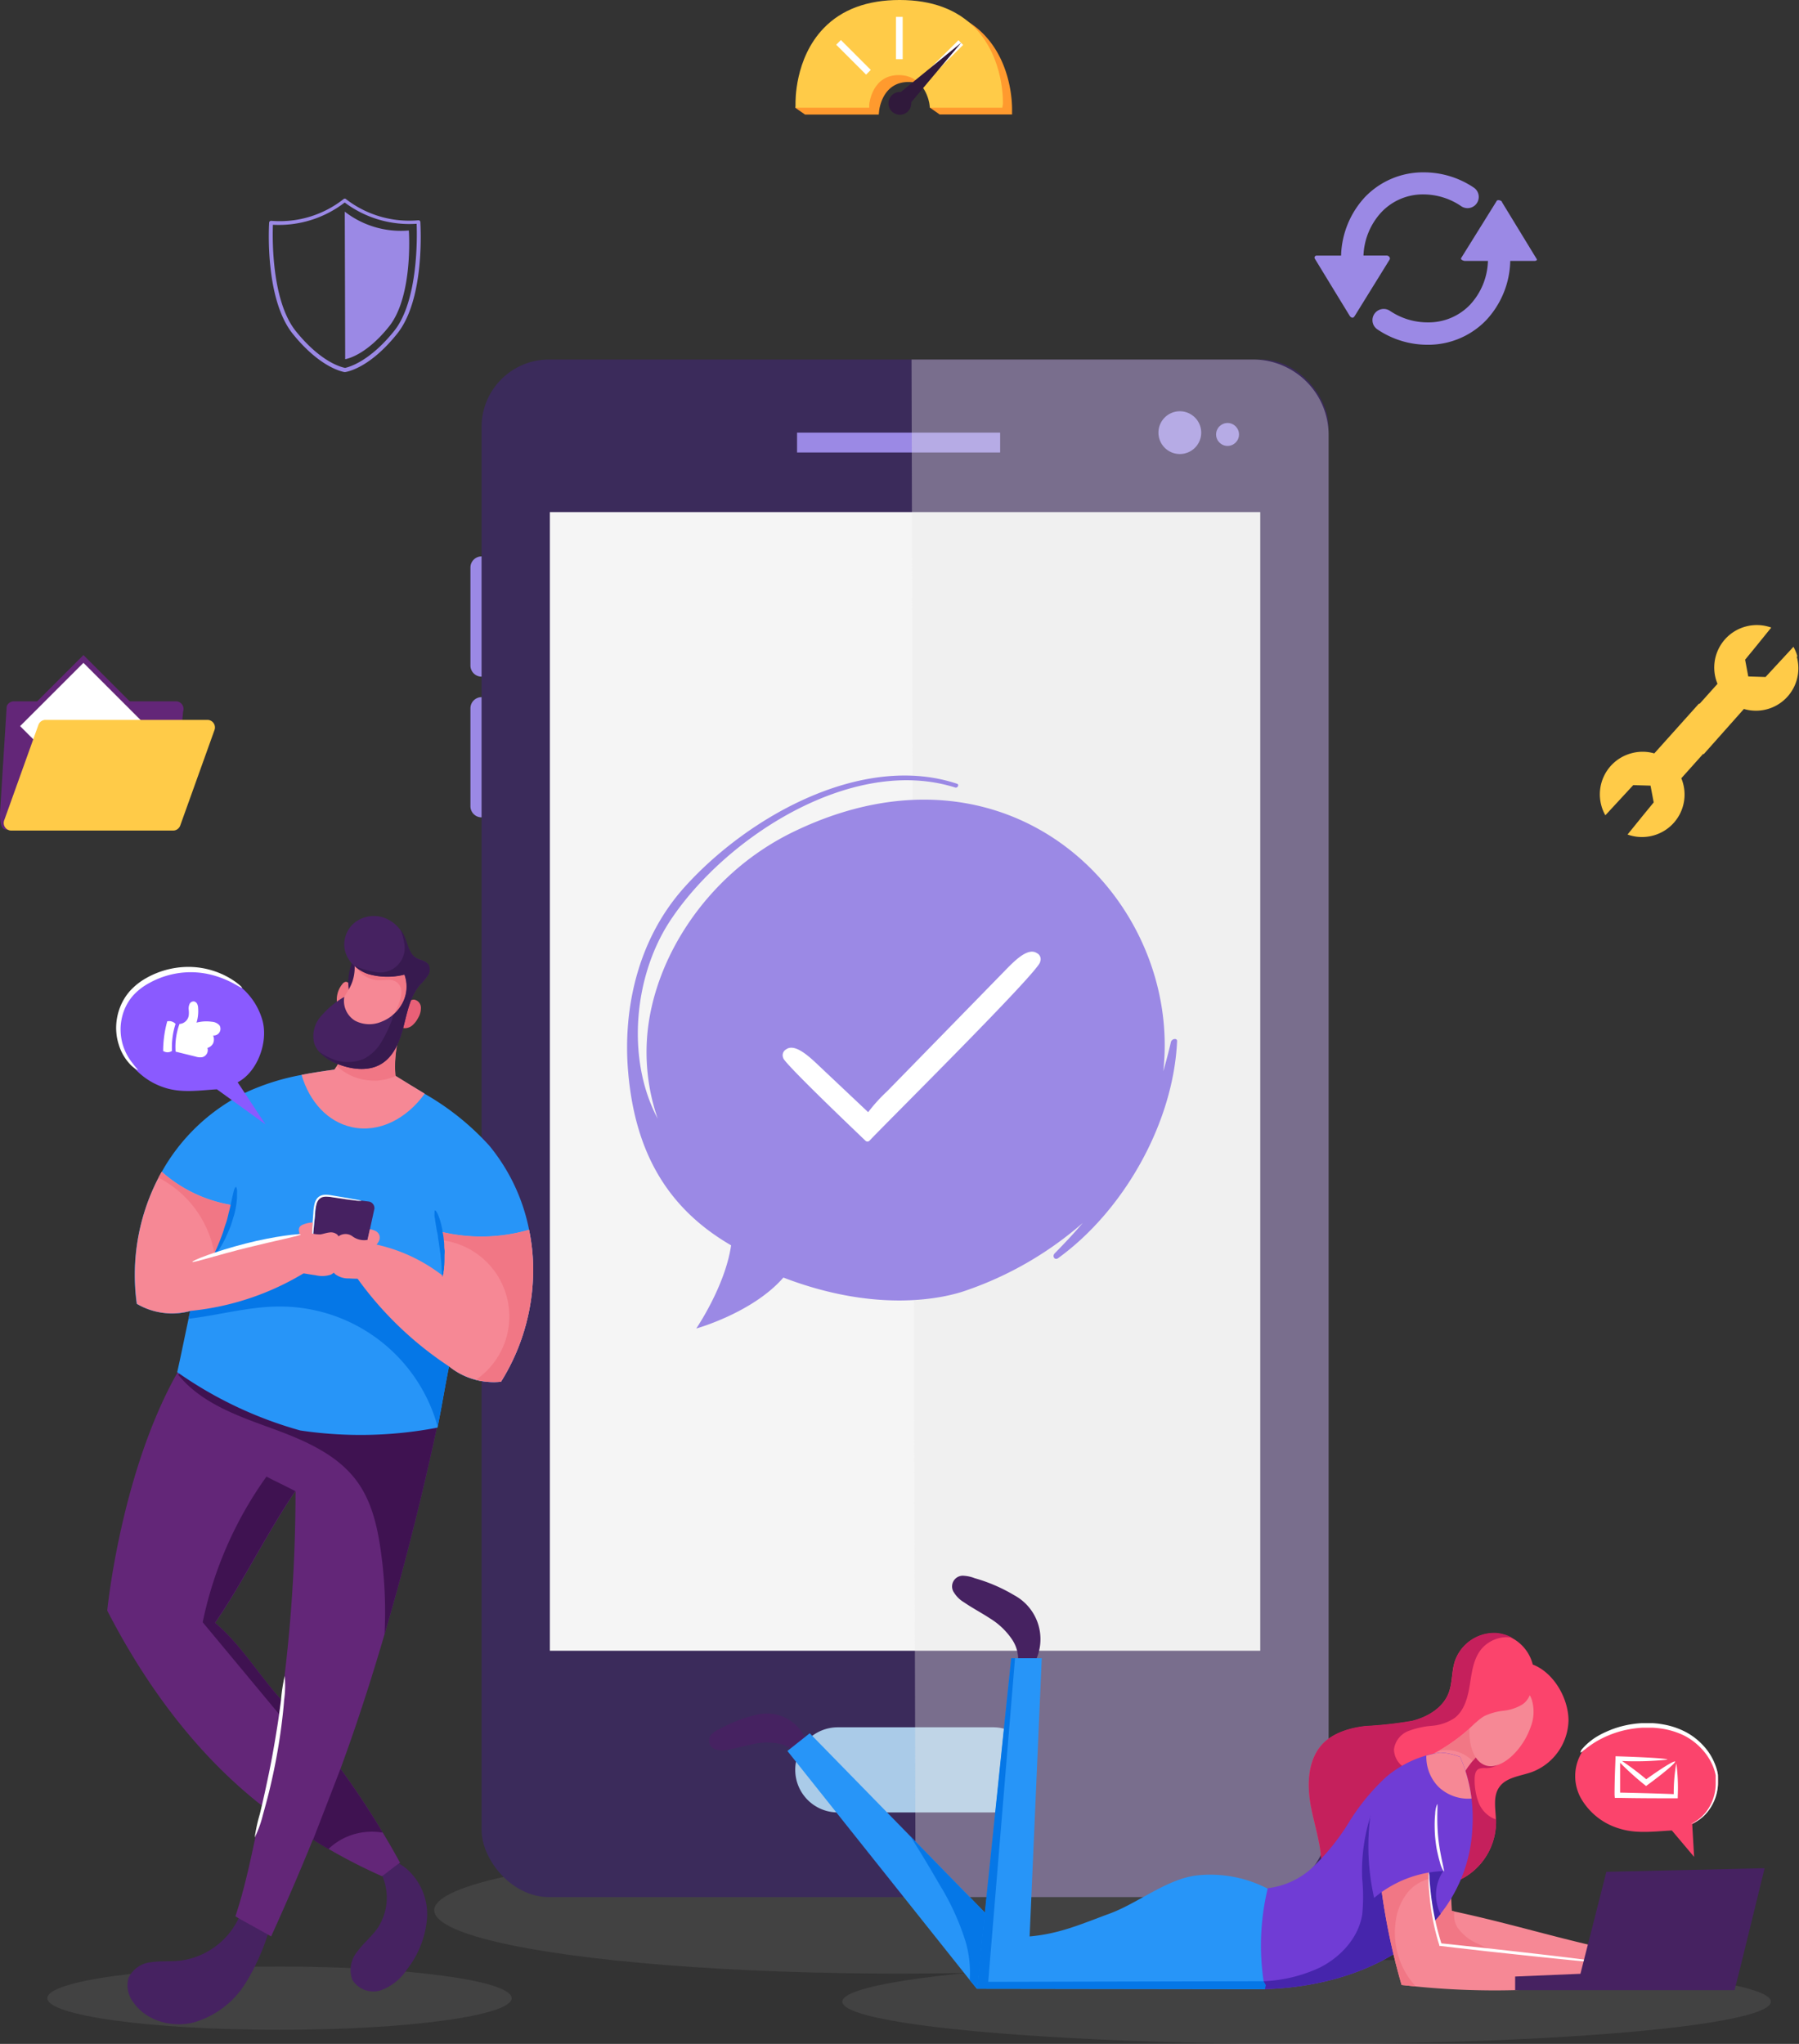 <svg xmlns="http://www.w3.org/2000/svg" viewBox="0 0 268.41 304.9"><rect x="0" y="0" width="268.41" height="304.9" fill="#333333" stroke="none"/><defs><style>.cls-1{isolation:isolate;}.cls-2{fill:gray;opacity:0.2;}.cls-12,.cls-2{mix-blend-mode:multiply;}.cls-3{fill:#ff9a2e;}.cls-4{fill:#ffcb48;}.cls-5{fill:#fff;}.cls-6{fill:#30193b;}.cls-7{fill:#632678;}.cls-8{fill:#9b89e5;}.cls-9{fill:#3b2b5b;}.cls-10{fill:#f5f5f5;}.cls-11{fill:#aacbe8;}.cls-12{opacity:0.36;}.cls-13{fill:#e7e7e7;}.cls-14{fill:#462261;}.cls-15{fill:#3f1251;}.cls-16{fill:#2795f8;}.cls-17{fill:#f68895;}.cls-18{fill:#f17785;}.cls-19{fill:#371a4f;}.cls-20{fill:#e96077;}.cls-21{fill:#462161;}.cls-22{fill:#0577e7;}.cls-23{fill:#8a5aff;}.cls-24{fill:#fb446c;}.cls-25{fill:#c5205c;}.cls-26{fill:#703cd5;}.cls-27{fill:#4625ac;}</style></defs><g class="cls-1"><g id="Capa_2" data-name="Capa 2"><g id="Header"><ellipse class="cls-2" cx="41.7" cy="298.08" rx="34.64" ry="4.72"/><ellipse class="cls-2" cx="134.06" cy="284.96" rx="69.27" ry="9.45"/><ellipse class="cls-2" cx="194.94" cy="298.6" rx="69.27" ry="6.3"/><path class="cls-3" d="M151,17.08h-10.8l-1.42-1s.72-3.85-3.23-3.85-4.38,4.19-4.39,4.37l-.05.49h-11l-1.43-1a24.08,24.08,0,0,1,5.62-10.85C127,2.43,130.75,1,135.57,1s8.61,1.41,11.28,4.2C151.22,9.77,151,16.29,151,16.56Z"/><path class="cls-4" d="M149.54,16.07h-10.8l-.06-.48c0-.17-.64-4.39-4.59-4.39s-4.38,4.19-4.4,4.37l0,.5h-11l0-.53c0-.27-.18-6.79,4.21-11.34,2.69-2.79,6.5-4.2,11.32-4.2s8.61,1.41,11.28,4.2c4.36,4.55,4.14,11.07,4.13,11.35Z"/><path class="cls-5" d="M134.68,8.83h-1V2.52h1Z"/><path class="cls-5" d="M139.23,11.13l-.7-.7L143,6l.7.7Z"/><path class="cls-5" d="M124.76,6.67l.7-.7,4.46,4.46-.7.7Z"/><path class="cls-6" d="M143.41,6.37l-9,7.35h-.15a1.7,1.7,0,1,0,1.7,1.7,1,1,0,0,0,0-.17Z"/><path class="cls-7" d="M24.82,121.89,1.18,123.78C.4,123.78,0,123.5,0,121.3l1-15.93a1.14,1.14,0,0,1,1.07-.75H26.25a1.14,1.14,0,0,1,1.07,1.52l-1.44,15A1.13,1.13,0,0,1,24.82,121.89Z"/><rect class="cls-5" x="7.26" y="100.44" width="14.18" height="19.56" transform="translate(-73.74 42.43) rotate(-45)"/><path class="cls-7" d="M16.25,122.73,1.84,108.32l10.61-10.6,14.41,14.41ZM3,108.32l13.25,13.25,9.45-9.44L12.45,98.88Z"/><path class="cls-4" d="M25.87,123.9H1.68a1.13,1.13,0,0,1-1.06-1.51l5.11-14.25a1.13,1.13,0,0,1,1.06-.75H31A1.13,1.13,0,0,1,32,108.91l-5.11,14.24A1.13,1.13,0,0,1,25.87,123.9Z"/><path class="cls-8" d="M202.11,47.16l5.21-8.42c.18-.29-.13-.62-.42-.62h-3.47a10.06,10.06,0,0,1,2.67-6.46A8.52,8.52,0,0,1,212.41,29,10.06,10.06,0,0,1,218,30.75,1.67,1.67,0,0,0,219.91,28a13.34,13.34,0,0,0-7.5-2.29,12,12,0,0,0-8.72,3.65,13.35,13.35,0,0,0-3.6,8.77h-3.66a.3.3,0,0,0-.25.47q2.59,4.26,5.2,8.52a.39.39,0,0,0,.08.1c.16.18.45.27.59,0h0A.26.26,0,0,0,202.11,47.16Z"/><path class="cls-8" d="M229.28,38.65l-5.17-8.47c0-.22-.51-.42-.74-.27a.13.13,0,0,0-.09.11L218,38.5c-.14.24.39.42.52.42H222a10,10,0,0,1-2.68,6.55A8.55,8.55,0,0,1,213,48.09a10,10,0,0,1-5.62-1.72,1.68,1.68,0,0,0-2.32.45,1.66,1.66,0,0,0,.45,2.32A13.33,13.33,0,0,0,213,51.43a12,12,0,0,0,8.72-3.65,13.35,13.35,0,0,0,3.61-8.86H229C229.15,38.92,229.38,38.82,229.28,38.65Z"/><path class="cls-8" d="M51.51,55.5h-.14c-.85-.17-3.93-1.07-7.65-5.65-4.25-5.23-3.59-16.17-3.56-16.64a.26.26,0,0,1,.1-.2.34.34,0,0,1,.22-.07,15.38,15.38,0,0,0,10.69-3.17h0l.1-.08a.29.29,0,0,1,.34,0l.07.06A15.43,15.43,0,0,0,62.4,32.86a.26.26,0,0,1,.21.06.29.29,0,0,1,.11.21c0,.46.75,11.4-3.46,16.65-3.69,4.61-6.77,5.53-7.63,5.7Zm-10.79-22c-.07,1.8-.27,11.35,3.45,15.94s6.74,5.33,7.32,5.44h0c.66-.14,3.69-1,7.31-5.5s3.44-14.15,3.36-16a16.05,16.05,0,0,1-10.73-3.17A16.11,16.11,0,0,1,40.72,33.53Z"/><path class="cls-8" d="M61,34.38a13.64,13.64,0,0,1-9.5-2.76l-.06-.05s.07,22,.06,22,.07,0,.07,0c.59-.12,3.27-.86,6.47-4.86C61.7,44.14,61,34.38,61,34.38Z"/><path class="cls-4" d="M268.17,97.91a6,6,0,0,0-.59-1.42l-4.16,4.5-2.58-.08-.47-2.5,1.47-1.79,2.43-3,0,0a6.36,6.36,0,0,0-3.87-.14,6.33,6.33,0,0,0-4.4,7.81,7.61,7.61,0,0,0,.25.72L253.57,105l-.07-.06-6.68,7.45a6.27,6.27,0,0,0-3.49,0,6.34,6.34,0,0,0-4.4,7.81,6,6,0,0,0,.59,1.42l4.16-4.5,2.58.08.47,2.5-1.47,1.79-2.43,3,0,0a6.37,6.37,0,0,0,3.87.14,6.33,6.33,0,0,0,4.4-7.81,5.55,5.55,0,0,0-.25-.72l3.27-3.65.07.06,6-6.75a6.33,6.33,0,0,0,7.89-7.78Z"/><rect class="cls-9" x="71.85" y="53.63" width="126.37" height="229.37" rx="10.06"/><rect class="cls-10" x="82.04" y="76.39" width="105.99" height="169.86"/><rect class="cls-8" x="118.92" y="64.54" width="30.3" height="2.96"/><path class="cls-8" d="M71.85,100.94h0a1.66,1.66,0,0,1-1.66-1.66V84.64A1.66,1.66,0,0,1,71.85,83h0Z"/><path class="cls-8" d="M71.85,121.93h0a1.66,1.66,0,0,1-1.66-1.66V105.63A1.66,1.66,0,0,1,71.85,104h0Z"/><path class="cls-11" d="M148.19,270.37H125a6.35,6.35,0,0,1-6.35-6.35h0a6.35,6.35,0,0,1,6.35-6.35h23.18a6.35,6.35,0,0,1,6.35,6.35h0A6.35,6.35,0,0,1,148.19,270.37Z"/><path class="cls-8" d="M179.22,64.54A3.19,3.19,0,1,1,176,61.35,3.19,3.19,0,0,1,179.22,64.54Z"/><circle class="cls-8" cx="183.15" cy="64.81" r="1.71"/><g class="cls-12"><path class="cls-13" d="M186.94,283H136.6L136,53.63h50.95a11.28,11.28,0,0,1,11.28,11.28V271.73A11.27,11.27,0,0,1,186.94,283Z"/></g><path class="cls-14" d="M36.27,284.39a11.24,11.24,0,0,1-9.65,8.12c-1.38.12-2.78,0-4.15.21A4.15,4.15,0,0,0,19.2,295a4.08,4.08,0,0,0,.71,3.71c1.91,2.75,5.69,3.8,8.94,3a13.52,13.52,0,0,0,7.81-5.91,33.07,33.07,0,0,0,3.86-9.21C39.2,285.67,37.59,285.3,36.27,284.39Z"/><path class="cls-14" d="M56.42,278.68a8.19,8.19,0,0,1-.12,9c-.87,1.23-2.07,2.19-2.95,3.4a4.3,4.3,0,0,0-.8,4.22,3.66,3.66,0,0,0,4.33,1.58,7.94,7.94,0,0,0,3.84-3.09,14.22,14.22,0,0,0,3-7.75,9,9,0,0,0-3.26-7.43c-1.47-1.1-3.41-1.73-4.29-3.34C56.13,276.35,56.45,277.6,56.42,278.68Z"/><path class="cls-7" d="M57.11,273.38q-2.94-4.9-6.31-9.52c2.32-6.29,4.53-13.09,6.57-20.06,3.36-11.44,6.26-23.32,8.5-34.1,0,0-7.14-20.71-19.07-21.58-3-.22-6.29.81-9.85,3.73a45.16,45.16,0,0,0-10.33,12.64C18,219.58,16,240.26,16,240.26c5.43,10.55,12.59,20.5,21.82,28.09.43.36.86.71,1.3,1-1.25,5.55-2.21,11.15-4,16.52,1.7,1,3.63,2,5.33,3q3.27-7.17,6.24-14.47c.75.48,1.52.94,2.29,1.39a81.08,81.08,0,0,0,8,4.09c.88-.59,1.84-1.45,2.71-2Q58.45,275.6,57.11,273.38Zm-25-31.31c.12-.16.23-.33.34-.5,3.92-5.77,7.72-13.46,11.64-19.13A232.75,232.75,0,0,1,42,253.6C38.56,249.81,36,245.42,32.08,242.07Z"/><path class="cls-15" d="M65.87,209.7c-2.24,10.78-5.14,22.66-8.5,34.1a65,65,0,0,0-.58-12.62c-.51-3.56-1.36-7.18-3.45-10.09-3.07-4.29-8.29-6.38-13.24-8.18s-10.19-3.72-13.5-7.82c5.78-6.64,12.39-13,20.2-17C58.73,189,65.87,209.7,65.87,209.7Z"/><path class="cls-16" d="M78.51,197.41a30.91,30.91,0,0,1-3.76,8.7A10.34,10.34,0,0,1,67,203.82c-.61,3-1.09,6-1.7,9l0,.14a60.86,60.86,0,0,1-20.5.43,59.8,59.8,0,0,1-18.36-8.7c.6-2.68,1.12-5.29,1.7-8,.08-.37.17-.75.25-1.14a10.27,10.27,0,0,1-8-1.05A31.5,31.5,0,0,1,23.49,176c.21-.4.42-.81.65-1.2A28.86,28.86,0,0,1,36.4,163.1,34.57,34.57,0,0,1,45,160.35c2.59-.51,5.23-.83,7.84-1.15,1,.65,2,1.37,3.09,2.06,1.24-.21,1.9-.56,3-.76,1.42.86,2.91,1.73,4.4,2.65A39.37,39.37,0,0,1,73,170.9a28.43,28.43,0,0,1,5.94,12.55,29.47,29.47,0,0,1,.58,4.5A31.15,31.15,0,0,1,78.51,197.41Z"/><path class="cls-17" d="M63.37,163.15c-2.74,3.79-6.83,5.86-10.83,5-3.66-.78-6.38-3.82-7.55-7.81,1.63-.32,3.29-.57,4.94-.79l.77-.1,2.13-.25,3,2,.06,0,.28-.06c1.07-.21,1.71-.53,2.77-.71l0,0C60.42,161.37,61.9,162.24,63.37,163.15Z"/><path class="cls-17" d="M55.92,165.5a6.52,6.52,0,0,1-4.5-.54,10.77,10.77,0,0,1-3.51-3,15.8,15.8,0,0,0,2-2.43l.32-.48a12.9,12.9,0,0,0,1.08-2.21,19.73,19.73,0,0,0,8.35-2.81A17.34,17.34,0,0,0,59,160.5s0,0,0,0a16.92,16.92,0,0,0,.28,2C59.56,164.08,57.41,165.09,55.92,165.5Z"/><path class="cls-18" d="M59,160.53h0a8.33,8.33,0,0,1-2.77.67l-.34,0a9,9,0,0,1-1.16-.07,8,8,0,0,1-4-1.7,5.63,5.63,0,0,1-.45-.38,12.9,12.9,0,0,0,1.08-2.21,19.73,19.73,0,0,0,8.35-2.81A17.34,17.34,0,0,0,59,160.5Z"/><path class="cls-18" d="M52.13,147.56a1.73,1.73,0,0,0,0-.68.6.6,0,0,0-.5-.42.76.76,0,0,0-.55.34,3.64,3.64,0,0,0-.65,3.46C50.91,149.37,52.06,148.6,52.13,147.56Z"/><path class="cls-19" d="M52.75,143.08a8.06,8.06,0,0,0-.5,5.59A6.11,6.11,0,0,0,52.75,143.08Z"/><path class="cls-20" d="M60.35,150.12a3.68,3.68,0,0,1,.61-.69,1.27,1.27,0,0,1,.84-.31,1.23,1.23,0,0,1,1,1.15,2.88,2.88,0,0,1-.43,1.6,3.68,3.68,0,0,1-.75,1,1.74,1.74,0,0,1-1.16.51,1.15,1.15,0,0,1-1.06-.61A7.68,7.68,0,0,0,60.35,150.12Z"/><path class="cls-17" d="M60,152.48c0,.1-.07.21-.11.31a9.55,9.55,0,0,1-3.29,4.9,5.47,5.47,0,0,1-5.09.6,4.6,4.6,0,0,1-2.82-4.16,6.45,6.45,0,0,1,1.22-3.34c.65-1,1.43-1.93,2-3a6.29,6.29,0,0,0,1-3.71l.16-.06a8.58,8.58,0,0,1,8.16,1A23.34,23.34,0,0,1,60,152.48Z"/><path class="cls-18" d="M60,152.48a10.42,10.42,0,0,1-2.46.49,9.92,9.92,0,0,0,2.1-3.64,4,4,0,0,0,.24-1.46,1.82,1.82,0,0,0-.61-1.3,2.12,2.12,0,0,0-1.34-.4c-.48,0-1,.07-1.42.06A4.11,4.11,0,0,1,53,144.05a8.58,8.58,0,0,1,8.16,1A23.34,23.34,0,0,1,60,152.48Z"/><path class="cls-14" d="M63.82,145.54a9.24,9.24,0,0,1-1.11,1.32c-1.48,1.69-1.92,4-2.48,6.19s-1.41,4.48-3.33,5.65-4.46.85-6.57,0a7,7,0,0,1-2.79-1.89,3.5,3.5,0,0,1-.68-1.26A4.47,4.47,0,0,1,48,151.47a12.83,12.83,0,0,1,3.37-2.76A3.46,3.46,0,0,0,53,152.28a4.61,4.61,0,0,0,3.88.15,6,6,0,0,0,3.26-3,5.24,5.24,0,0,0,.19-4.06,10.35,10.35,0,0,1-5.44-.09,5.72,5.72,0,0,1-2.07-1.25,4.36,4.36,0,0,1-1.43-2.63,4.23,4.23,0,0,1,1.64-3.86,4.68,4.68,0,0,1,4.18-.67,5.26,5.26,0,0,1,3.12,2.9c.47,1.1.66,2.47,1.68,3.08.61.38,1.45.42,1.85,1A1.55,1.55,0,0,1,63.82,145.54Z"/><path class="cls-19" d="M63.82,145.54a9.24,9.24,0,0,1-1.11,1.32c-1.48,1.69-1.92,4-2.48,6.19s-1.41,4.48-3.33,5.65-4.46.85-6.57,0a7,7,0,0,1-2.79-1.89,8.79,8.79,0,0,0,1.68,1,6.11,6.11,0,0,0,5.15.1,6.48,6.48,0,0,0,2.41-2.27,19.38,19.38,0,0,0,1.51-3,2.85,2.85,0,0,0,.31-1.19,6.18,6.18,0,0,0,1.57-2,5.24,5.24,0,0,0,.19-4.06,10.35,10.35,0,0,1-5.44-.09,5.72,5.72,0,0,1-2.07-1.25A12,12,0,0,0,56,145a3.66,3.66,0,0,0,4.28-4.44,7.52,7.52,0,0,0-.54-1.88,5,5,0,0,1,.67,1.14c.47,1.1.66,2.47,1.68,3.08.61.38,1.45.42,1.85,1A1.55,1.55,0,0,1,63.82,145.54Z"/><path class="cls-21" d="M55.86,180.32l-2.84,13a1,1,0,0,1-1.08.82l-5.18-.74a1,1,0,0,1-.82-1.09l1.27-13.08a1,1,0,0,1,1.09-.82l6.74.83A1,1,0,0,1,55.86,180.32Z"/><path class="cls-22" d="M78.51,197.41a30.91,30.91,0,0,1-3.76,8.7A10.34,10.34,0,0,1,67,203.82c-.61,3-1.09,6-1.7,9a24.41,24.41,0,0,0-23.6-17.92c-4.58,0-9.05,1.3-13.59,1.83.08-.37.17-.75.25-1.14a10.6,10.6,0,0,1-3.08.37,1.44,1.44,0,0,1,.35-1,5.53,5.53,0,0,1,2-1.39,75.35,75.35,0,0,1,13.49-5.32c4.7-1.17,9.75-1.42,14.32.18,6.43,2.25,11.57,7.95,18.35,8.68C75.42,197.27,77,197.16,78.51,197.41Z"/><path class="cls-5" d="M53.94,179.13a3.11,3.11,0,0,1-.58,0l-1.58-.2-2.34-.35a4.91,4.91,0,0,0-.67-.06,2.09,2.09,0,0,0-.66.07,1.28,1.28,0,0,0-.55.37,1.82,1.82,0,0,0-.32.62A7.14,7.14,0,0,0,47,181c0,.48-.08.94-.12,1.39-.08.88-.15,1.68-.21,2.35s-.13,1.21-.17,1.59a2.71,2.71,0,0,1-.1.58,2.24,2.24,0,0,1,0-.59c0-.38,0-.92.08-1.59s.1-1.47.16-2.36l.11-1.39a6.77,6.77,0,0,1,.21-1.51,2.14,2.14,0,0,1,.37-.72,1.48,1.48,0,0,1,.67-.44,2.16,2.16,0,0,1,.75-.08,5,5,0,0,1,.69.08l2.33.39,1.57.29A2.49,2.49,0,0,1,53.94,179.13Z"/><path class="cls-17" d="M74.75,206.12a10.87,10.87,0,0,1-3.75-.28,10.36,10.36,0,0,1-4-2A52.19,52.19,0,0,1,53.53,191l-.7-1a17.31,17.31,0,0,1,2.5-4.51A24.77,24.77,0,0,1,66,190.26a23.34,23.34,0,0,0-.15-5.28c-.06-.43-.13-.85-.22-1.28a25.64,25.64,0,0,0,13.3-.25,29.6,29.6,0,0,1,.58,4.51A31.47,31.47,0,0,1,74.75,206.12Z"/><path class="cls-18" d="M74.75,206.12a10.87,10.87,0,0,1-3.75-.28A11.46,11.46,0,0,0,65.85,185c-.06-.43-.13-.85-.22-1.28a25.64,25.64,0,0,0,13.3-.25,29.6,29.6,0,0,1,.58,4.51A31.47,31.47,0,0,1,74.75,206.12Z"/><path class="cls-17" d="M46.15,189.42l0,0a40.31,40.31,0,0,1-17.72,6.13,10.33,10.33,0,0,1-8-1.05A31.42,31.42,0,0,1,23.49,176c.06-.11.12-.22.17-.33l.48-.87a20.78,20.78,0,0,0,10.72,5A27.34,27.34,0,0,1,32,187.06l-.12.22.15,0,.86-.22,12.82-3.29A12.21,12.21,0,0,1,46.15,189.42Z"/><path class="cls-18" d="M34.86,179.83A27.34,27.34,0,0,1,32,187.06a15.79,15.79,0,0,0-8.36-11.38l.48-.87A20.78,20.78,0,0,0,34.86,179.83Z"/><path class="cls-17" d="M55.88,186a3.66,3.66,0,0,0,.62-.8,1.2,1.2,0,0,0,.08-1,1.25,1.25,0,0,0-.59-.59,3.63,3.63,0,0,0-.81-.25l-.35,1.6a2.91,2.91,0,0,1-2.2-.5,1.75,1.75,0,0,0-2.29.11,2.31,2.31,0,0,0-.2.24,4.78,4.78,0,0,0-.68,2.07,7.27,7.27,0,0,0-.12,1.67,2.39,2.39,0,0,0,.65,1.51,3.23,3.23,0,0,0,2.06.65,21.8,21.8,0,0,0,2.8,0C55.15,189.18,55.58,187.58,55.88,186Z"/><path class="cls-17" d="M44.77,184.2a2.41,2.41,0,0,1-.17-.58.86.86,0,0,1,.11-.59,1.08,1.08,0,0,1,.47-.34,4.24,4.24,0,0,1,1.49-.33L46.55,184a4.4,4.4,0,0,0,1.29.14c.43-.08.85-.23,1.28-.28a1.48,1.48,0,0,1,1.22.33,2,2,0,0,1,.45,1.22,8.2,8.2,0,0,1,.05,2.66,2.8,2.8,0,0,1-1.49,2.08,4.11,4.11,0,0,1-2.23.09c-1.17-.17-2.34-.37-3.51-.58C44.56,188.08,45.47,185.94,44.77,184.2Z"/><path class="cls-15" d="M57.11,273.38a9.69,9.69,0,0,0-3.83.12A9.27,9.27,0,0,0,49,275.83c-.77-.45-1.54-.91-2.29-1.39l4.09-10.58Q54.16,268.47,57.11,273.38Z"/><path class="cls-15" d="M32.08,242.07c.12-.16.23-.33.34-.5,3.92-5.77,7.72-13.46,11.64-19.13-1.41-.75-2.89-1.42-4.3-2.17A57.16,57.16,0,0,0,30.24,242l11.38,13.69L42,253.6C38.56,249.81,36,245.42,32.08,242.07Z"/><path class="cls-5" d="M38,274.12a24,24,0,0,1,.77-3.52c.26-1.08.56-2.37.87-3.8s.64-3,.95-4.67.57-3.25.8-4.7.4-2.76.54-3.86a24.73,24.73,0,0,1,.55-3.56,16,16,0,0,1-.09,3.61c-.08,1.11-.22,2.43-.41,3.89s-.44,3.07-.75,4.74-.65,3.25-1,4.69-.7,2.71-1,3.78A16.22,16.22,0,0,1,38,274.12Z"/><path class="cls-22" d="M64.89,180.56c.07,0,.18.09.3.32a2.88,2.88,0,0,1,.21.43c.06.17.14.36.21.58a15.39,15.39,0,0,1,.39,1.56c0,.3.11.61.15.94s.08.67.11,1,0,.69.06,1,0,.65,0,1c0,.61,0,1.15-.07,1.6,0,.23,0,.44-.06.62s0,.33-.06.46-.08.39-.12.39,0-.15-.07-.4L65.88,189c0-.45-.08-1-.14-1.57,0-.29-.07-.6-.11-.92s-.09-.65-.14-1l-.15-1c0-.32-.11-.62-.16-.91-.1-.58-.19-1.1-.26-1.55,0-.22-.07-.42-.09-.6s0-.33,0-.46S64.82,180.58,64.89,180.56Z"/><path class="cls-22" d="M35.19,177.06c.07,0,.13.17.17.45a4,4,0,0,1,0,.53c0,.2,0,.43,0,.68a13.73,13.73,0,0,1-.25,1.78c-.08.33-.15.67-.26,1s-.21.71-.33,1.08-.27.72-.41,1.06-.3.65-.44,1c-.3.6-.59,1.13-.86,1.56-.13.22-.27.4-.38.57a4.74,4.74,0,0,1-.3.42c-.18.22-.29.33-.32.32s0-.18.13-.43l.21-.47c.08-.18.18-.38.27-.61.2-.46.42-1,.65-1.62.11-.31.24-.63.34-1s.22-.69.33-1,.21-.71.29-1.06.17-.67.25-1c.14-.63.27-1.2.37-1.69.06-.24.1-.46.15-.65s.09-.36.13-.49S35.11,177.06,35.19,177.06Z"/><path class="cls-5" d="M44.88,184.15c0,.18-3.64.89-8.1,2s-8,2.27-8.08,2.09,3.43-1.58,7.92-2.73S44.86,184,44.88,184.15Z"/><path class="cls-23" d="M35.46,161.45l4.14,6.27-7.24-5.22c-2.64.16-5.33.59-7.86-.27a10.21,10.21,0,0,1-6.06-5.3,8.38,8.38,0,0,1,.64-8.26,9.33,9.33,0,0,1,4.58-2.93,14.17,14.17,0,0,1,9.18-.25,10,10,0,0,1,6.37,6.92C40,155.73,38.28,160,35.46,161.45Z"/><path class="cls-5" d="M20.57,159.63s-.42-.15-1-.7a7.4,7.4,0,0,1-1.82-3,9.51,9.51,0,0,1-.3-1.17,9.24,9.24,0,0,1-.12-1.31,8.55,8.55,0,0,1,.46-2.86,8.18,8.18,0,0,1,1.56-2.72,9.69,9.69,0,0,1,2.53-2,12.79,12.79,0,0,1,5.69-1.62,12.17,12.17,0,0,1,4.75.74,12,12,0,0,1,2.9,1.54c.63.47.93.79.9.84s-.39-.17-1.06-.54a14.42,14.42,0,0,0-2.9-1.24,12.58,12.58,0,0,0-4.55-.53,12.8,12.8,0,0,0-5.37,1.6,9,9,0,0,0-2.33,1.79,7.49,7.49,0,0,0-1.44,2.4,8.2,8.2,0,0,0-.48,2.57,9.17,9.17,0,0,0,.07,1.19,8.4,8.4,0,0,0,.22,1.09,8.14,8.14,0,0,0,1.51,2.92C20.28,159.29,20.61,159.57,20.57,159.63Z"/><path class="cls-5" d="M25.66,156.77a1.2,1.2,0,0,1-.75.2,1.29,1.29,0,0,1-.57-.19,16.89,16.89,0,0,1,.61-4.42,1.29,1.29,0,0,1,1.24.38A11.48,11.48,0,0,0,25.66,156.77Z"/><path class="cls-5" d="M26.78,152.75a1.5,1.5,0,0,0,1.38-1.25,4.13,4.13,0,0,0,0-.86,1.61,1.61,0,0,1,.11-.84.67.67,0,0,1,.69-.41.7.7,0,0,1,.47.39,1.59,1.59,0,0,1,.13.61,5.82,5.82,0,0,1-.24,2.16,5.84,5.84,0,0,1,2.28-.13,1.67,1.67,0,0,1,1.15.54,1,1,0,0,1-.95,1.51,1.5,1.5,0,0,1,0,1.16,1.34,1.34,0,0,1-.85.69,1.09,1.09,0,0,1-.75,1.38,2.09,2.09,0,0,1-1-.08l-3-.74A9.89,9.89,0,0,1,26.78,152.75Z"/><path class="cls-14" d="M119.39,262.42a4.54,4.54,0,0,0-3-2.27,9.33,9.33,0,0,0-3.9,0c-1.28.25-2.54.63-3.82.86a3.83,3.83,0,0,1-1.75,0,1.37,1.37,0,0,1-.6-2.43,4.34,4.34,0,0,1,1.16-.72,21.09,21.09,0,0,1,5.15-2,6.33,6.33,0,0,1,7.85,4.34,20.69,20.69,0,0,1,.91,4.27A10.62,10.62,0,0,1,119.39,262.42Z"/><polygon class="cls-16" points="117.48 261.2 144.68 295.36 145.75 296.67 148.08 286.47 135.81 273.91 120.81 258.56 117.48 261.2"/><path class="cls-22" d="M135.81,273.91q2.25,3.54,4.34,7.18a37.56,37.56,0,0,1,3.94,8.63,16.54,16.54,0,0,1,.59,5.64l1.07,1.31,2.33-10.2Z"/><path class="cls-14" d="M151.71,249a5.33,5.33,0,0,0-.69-4.4,10.68,10.68,0,0,0-3.29-3.16c-1.28-.84-2.64-1.55-3.91-2.42a4.37,4.37,0,0,1-1.47-1.43,1.6,1.6,0,0,1,1.5-2.52,5.2,5.2,0,0,1,1.55.35,24.52,24.52,0,0,1,5.94,2.56,7.44,7.44,0,0,1,3,10.08,23.86,23.86,0,0,1-2.74,4.32A12.69,12.69,0,0,1,151.71,249Z"/><path class="cls-24" d="M190.46,289.28c1.51,1.07,3.68,1.54,5.14.41a12.86,12.86,0,0,0,3.2-4.48c.29-.58.59-1.16.91-1.73a10.12,10.12,0,0,1,2.2-2.82,5.5,5.5,0,0,1,5-.94,31.9,31.9,0,0,1,3.62,1.13,9.55,9.55,0,0,0,12.66-9.26,1.15,1.15,0,0,0,0-.19c-.06-1.63-.44-3.4.46-4.74,1-1.54,3.18-1.7,4.92-2.32a8.45,8.45,0,0,0,5.45-7.67c0-3.33-2.21-7.17-5.33-8.36a6.19,6.19,0,0,0-3.05-3.93,5.88,5.88,0,0,0-2.58-.75,6.22,6.22,0,0,0-6,4.2c-.5,1.56-.35,3.28-.95,4.8-.87,2.19-3.14,3.54-5.42,4.11a58.65,58.65,0,0,1-7,.78c-2.34.27-4.77,1-6.38,2.67-2.17,2.31-2.32,5.87-1.77,9s1.69,6.18,1.62,9.34a12.33,12.33,0,0,1-1.13,4.82A12.64,12.64,0,0,1,190.46,289.28Z"/><path class="cls-25" d="M215.18,280.08a4.78,4.78,0,0,0,.35,1.09,9.54,9.54,0,0,0,3.78-1.64,9.7,9.7,0,0,0,3.91-7.94,1.15,1.15,0,0,0,0-.19,3.17,3.17,0,0,1-.49-.17,4.38,4.38,0,0,1-2.15-2.4,9.67,9.67,0,0,1-.57-3.25c0-.64.05-1.41.62-1.71a2.45,2.45,0,0,1,1.08-.11,3.58,3.58,0,0,0,2.56-1.12c-.92-1.3-2.22-2.75-3.77-3.11a4,4,0,0,0-3.2.72,5.32,5.32,0,0,0-2.27,4.37c0,2.14,1.31,4.09,1.48,6.22C216.76,274,214.58,277,215.18,280.08Z"/><path class="cls-17" d="M209.22,274.09a106,106,0,0,0,.93,15.88,120.15,120.15,0,0,0,25.67,3.93c1.63.07,3.28.1,5,.1.15-1.24.09-1.78.24-3-8.43-1.77-15.63-4.05-24-5.84l-.44-.09a84.57,84.57,0,0,1-.15-9.42c0-.66.08-1.32.15-2-.58-.08-1.15-.14-1.73-.17A18.27,18.27,0,0,0,209.22,274.09Z"/><path class="cls-18" d="M209.22,274.09a106,106,0,0,0,.93,15.88,120.15,120.15,0,0,0,25.67,3.93c-5.24-.71-10.52-1.59-15.25-3.91a7.19,7.19,0,0,1-3.11-2.45,3.39,3.39,0,0,1-.46-2.4l-.44-.09a84.57,84.57,0,0,1-.15-9.42,9.79,9.79,0,0,0-1.58-2.14A18.27,18.27,0,0,0,209.22,274.09Z"/><path class="cls-25" d="M195.53,269.17c.56,3.12,1.69,6.18,1.62,9.34a12.33,12.33,0,0,1-1.13,4.82,10.63,10.63,0,0,0,3.69.15,11.42,11.42,0,0,0,3.54-1.06,13.6,13.6,0,0,0,3.69-2.7,17.32,17.32,0,0,0,3.29-4.82,29.73,29.73,0,0,0,2.3-10.13,8.73,8.73,0,0,1-3-1.1,3.26,3.26,0,0,1-1.55-2.71,3.42,3.42,0,0,1,2.11-2.72,12.76,12.76,0,0,1,3.52-.79A7.15,7.15,0,0,0,217,256.3c1.49-1.12,2-3.11,2.3-5s.53-3.81,1.69-5.26a5,5,0,0,1,3.67-1.81,5.16,5.16,0,0,1,1,.1,5.88,5.88,0,0,0-2.58-.75,6.22,6.22,0,0,0-6,4.2c-.5,1.56-.35,3.28-.95,4.8-.87,2.19-3.14,3.54-5.42,4.11a58.65,58.65,0,0,1-7,.78c-2.34.27-4.77,1-6.38,2.67C195.13,262.5,195,266.06,195.53,269.17Z"/><path class="cls-16" d="M145.75,296.67l43,.06.13-.6,2.82-12.78a18.6,18.6,0,0,0-13-3.6c-4.53.47-8.86,4.14-13.14,5.71s-7.4,3-11.94,3.41l1.81-41.5h-4.54l-5,48.47Z"/><path class="cls-17" d="M212.24,264.12a12.89,12.89,0,0,1,4.62,3.82,15.63,15.63,0,0,1,2.86-5.25,15.19,15.19,0,0,1,2.41-2.33l.42-.32-.25-.12a5,5,0,0,1-2.13-2.94,27,27,0,0,1-5.53,4.21,24.48,24.48,0,0,1-2.35,1.17A1,1,0,0,0,212.24,264.12Z"/><path class="cls-26" d="M188.53,295.55c.06.39.13.78.2,1.18,7.9-.23,16-2.41,22.18-7.26.36-.29.71-.58,1.05-.88.5-.44,1-.89,1.46-1.37a22.22,22.22,0,0,0,6.24-14.14V273a24,24,0,0,0-.11-4.72,22.21,22.21,0,0,0-1.7-6.2,9.23,9.23,0,0,0-3-.65c-.39.06-.77.13-1.16.22l-.42.1-.46.12a16.28,16.28,0,0,0-6,3.21,32.19,32.19,0,0,0-5.58,6.81,33.11,33.11,0,0,1-5.56,6.83,11.78,11.78,0,0,1-6.52,2.95A36.37,36.37,0,0,0,188.53,295.55Z"/><path class="cls-17" d="M214.63,266.56a6.41,6.41,0,0,0,4.92,1.74,22.21,22.21,0,0,0-1.7-6.2,9.23,9.23,0,0,0-3-.65c-.39.06-.77.13-1.16.22l-.42.1-.46.12A6.38,6.38,0,0,0,214.63,266.56Z"/><path class="cls-27" d="M188.53,295.55c.06.39.13.78.2,1.18,7.9-.23,16-2.41,22.18-7.26-.42-1.08-.88-2.14-1.32-3.2a82.6,82.6,0,0,1-4.73-16.46,27,27,0,0,0-1.62,10.49,26.93,26.93,0,0,1,0,5.31c-.56,3.47-3.21,6.34-6.36,7.92A21.91,21.91,0,0,1,188.53,295.55Z"/><path class="cls-27" d="M209.76,283a9.74,9.74,0,0,0,1,4.07,4.57,4.57,0,0,0,.92,1.34,2,2,0,0,0,.27.23c.5-.44,1-.89,1.46-1.37a23.08,23.08,0,0,0,1.53-1.75,6.36,6.36,0,0,1,.44-6.48,3.24,3.24,0,0,0-2.27-.69,3.38,3.38,0,0,0-2.22,1A5,5,0,0,0,209.76,283Z"/><path class="cls-17" d="M205.59,277.11a97.56,97.56,0,0,0,3.53,19l2.11.22a118,118,0,0,0,28.77-.64c0-1.24-.17-1.78-.2-3-8.74-.55-16.3-1.81-25.05-2.35a80.75,80.75,0,0,1-1.56-10q-.1-1.33-.12-2.67a29.49,29.49,0,0,1,.75-7.37,35.88,35.88,0,0,0-8.34.62A57.4,57.4,0,0,0,205.59,277.11Z"/><path class="cls-18" d="M205.59,277.11a97.56,97.56,0,0,0,3.53,19l2.11.22a12.1,12.1,0,0,1-2.08-3.16,11.92,11.92,0,0,1-.92-6.48,8.72,8.72,0,0,1,1.7-4.26,6,6,0,0,1,3.26-2.14q-.1-1.33-.12-2.67a4.38,4.38,0,0,0-1-1.1,4.65,4.65,0,0,0-3.92-.78A6.73,6.73,0,0,0,205.59,277.11Z"/><path class="cls-26" d="M214.33,269.23a26.66,26.66,0,0,0,1,9.89,17,17,0,0,0-10.31,4,35.13,35.13,0,0,1-.33-13.78C207.87,269.23,211.13,269.31,214.33,269.23Z"/><path class="cls-18" d="M214.64,261.19a5.43,5.43,0,0,1,2.34,0,5.55,5.55,0,0,1,2.74,1.51,15.19,15.19,0,0,1,2.41-2.33c.06-.14.12-.29.17-.44a5,5,0,0,1-2.13-2.94A27,27,0,0,1,214.64,261.19Z"/><path class="cls-17" d="M221.61,263.34c2.35.82,5.56-2.26,6.75-5.68a6.25,6.25,0,0,0,.19-4.08,4,4,0,0,0-.31-.7,3,3,0,0,1-1.13,1.4,6.81,6.81,0,0,1-2.8.92,9,9,0,0,0-2.86.8,7.65,7.65,0,0,0-1.55,1.26c-.22.21-.43.41-.66.6C219.13,260.43,219.93,262.76,221.61,263.34Z"/><path class="cls-5" d="M214.84,277.81c-.14-.45-.27-1-.4-1.58s-.23-1.28-.3-2-.09-1.39-.09-2a15.29,15.29,0,0,1,.08-1.63,4.1,4.1,0,0,1,.3-1.48c.13,0-.13,2.29.16,5.06s1,5,.83,5A4.09,4.09,0,0,1,214.84,277.81Z"/><path class="cls-5" d="M213.14,280.05a4.1,4.1,0,0,1,.05-.82,4.15,4.15,0,0,1,.08.81c0,.53.09,1.3.19,2.26a40.11,40.11,0,0,0,1.59,7.6l6.81.73c4.94.55,9.41,1.06,12.65,1.46,1.62.2,2.93.37,3.83.5a8.22,8.22,0,0,1,1.4.24,9.39,9.39,0,0,1-1.42-.07c-.91-.07-2.22-.19-3.84-.35-3.25-.32-7.73-.79-12.67-1.33l-6.94-.79h-.13l0-.13a35.1,35.1,0,0,1-1.49-7.82C213.14,281.35,213.13,280.58,213.14,280.05Z"/><polygon class="cls-14" points="235.8 294.44 239.67 279.23 263.28 278.69 259.57 293.83 258.79 296.88 235.18 296.88 226.06 296.88 226.06 294.85 235.8 294.44"/><polygon class="cls-22" points="145.83 295.84 145.84 295.84 150.87 247.37 151.44 247.37 147.44 295.64 188.53 295.55 188.86 296.13 188.73 296.73 145.75 296.67 145.83 295.84"/><path class="cls-24" d="M252.48,272.13l.28,4.87-3.32-3.94c-2.59.14-5.23.51-7.71-.25a9.79,9.79,0,0,1-5.94-4.71,6.83,6.83,0,0,1,.65-7.32,9.12,9.12,0,0,1,4.49-2.59,15.08,15.08,0,0,1,9-.22,9.32,9.32,0,0,1,6.25,6.15A7.37,7.37,0,0,1,252.48,272.13Z"/><path class="cls-5" d="M235.81,261.42s.13,0,.31-.17.19-.16.33-.26.27-.22.44-.34a14.45,14.45,0,0,1,1.27-.86,15.06,15.06,0,0,1,1.8-.9,15.4,15.4,0,0,1,2.32-.76,16.48,16.48,0,0,1,2.77-.4c.49,0,1,0,1.51,0a14.2,14.2,0,0,1,1.57.17,11.58,11.58,0,0,1,3.14,1,9.37,9.37,0,0,1,2.63,2,8.66,8.66,0,0,1,1.67,2.57,7.13,7.13,0,0,1,.41,1.37l0,.17,0,.17c0,.12,0,.23,0,.34s0,.45,0,.67a6.88,6.88,0,0,1-1.47,4.14c-.1.12-.19.24-.29.34l-.27.28c-.2.17-.37.34-.54.46l-.25.18-.22.13-.19.12-.17.09-.3.16a1.46,1.46,0,0,0,.32-.12l.18-.07.2-.11.23-.13.26-.17c.18-.11.36-.27.57-.43l.3-.29c.1-.09.19-.21.3-.32a7.34,7.34,0,0,0,1.11-1.78,7,7,0,0,0,.57-2.47c0-.23,0-.47,0-.7l0-.36,0-.19,0-.18a7.36,7.36,0,0,0-.39-1.46,8.66,8.66,0,0,0-1.68-2.78,9.78,9.78,0,0,0-2.74-2.16,11.57,11.57,0,0,0-3.31-1.12,12,12,0,0,0-1.65-.2c-.54,0-1.07,0-1.59,0a15.19,15.19,0,0,0-2.9.44,14.25,14.25,0,0,0-2.42.85,11.8,11.8,0,0,0-1.83,1,10.06,10.06,0,0,0-1.22,1c-.16.15-.29.3-.4.42a3.05,3.05,0,0,0-.27.33C235.84,261.29,235.78,261.4,235.81,261.42Z"/><path class="cls-5" d="M240.89,267.76c0-1.95.08-3.79.14-5.45V262h.34c4.4.14,7.42.33,7.42.49a44.76,44.76,0,0,1-6.78.21,43,43,0,0,1,3.61,2.72c2.28-1.64,4.17-2.81,4.3-2.64s-1.68,1.71-4.07,3.46l-.26.19-.25-.21-.07-.05a42.32,42.32,0,0,1-3.55-3.21c0,1.38,0,2.88,0,4.45,3,.06,5.77.14,8,.23a24.7,24.7,0,0,1,.39-4.6,28.17,28.17,0,0,1,.21,4.92v.3H250c-2.27,0-5.17,0-8.32-.06h-.75Z"/><path class="cls-8" d="M174.7,155.45q-.52,2.24-1.14,4.35c2.82-25.34-22.49-51.41-55-35.8a39.46,39.46,0,0,0-5.1,2.93c-9.39,6.36-15.77,16.72-16.84,26.95a30.37,30.37,0,0,0,1.51,13c-4.72-8.84-3.61-21.32,1.93-29.64,8.25-12.4,27.15-24.61,42.46-19.76.36.11.63-.44.28-.56-14.08-4.7-31.17,4.84-40.68,15.43-7.27,8.09-9.19,18.78-8.39,27.67,1,11.32,5.43,20,15.35,25.75-.88,6.09-5.2,12.41-5.2,12.41s8.43-2.34,13-7.6c13.94,5.35,23.94,3.14,27.45,1.86a52.27,52.27,0,0,0,17.21-10c-1.3,1.54-2.68,3-4.17,4.52-.44.44,0,1.1.51.72,9.77-7.08,17.18-20.12,17.74-32.34C175.67,154.8,174.82,154.93,174.7,155.45Z"/><path class="cls-5" d="M154.7,142.18c-1.22-.8-2.94.81-4.08,1.92-.21.21-18.12,18.56-18.29,18.72a24.18,24.18,0,0,0-2.8,3.09l-8.08-7.62c-1.18-1.06-3-2.6-4.16-1.75a1,1,0,0,0-.43,1.28c-.07.57,10.29,10.46,12.26,12.34a.42.42,0,0,0,.61,0c2.91-3.08,25.63-25.58,25.46-26.7A1,1,0,0,0,154.7,142.18Z"/></g></g></g></svg>